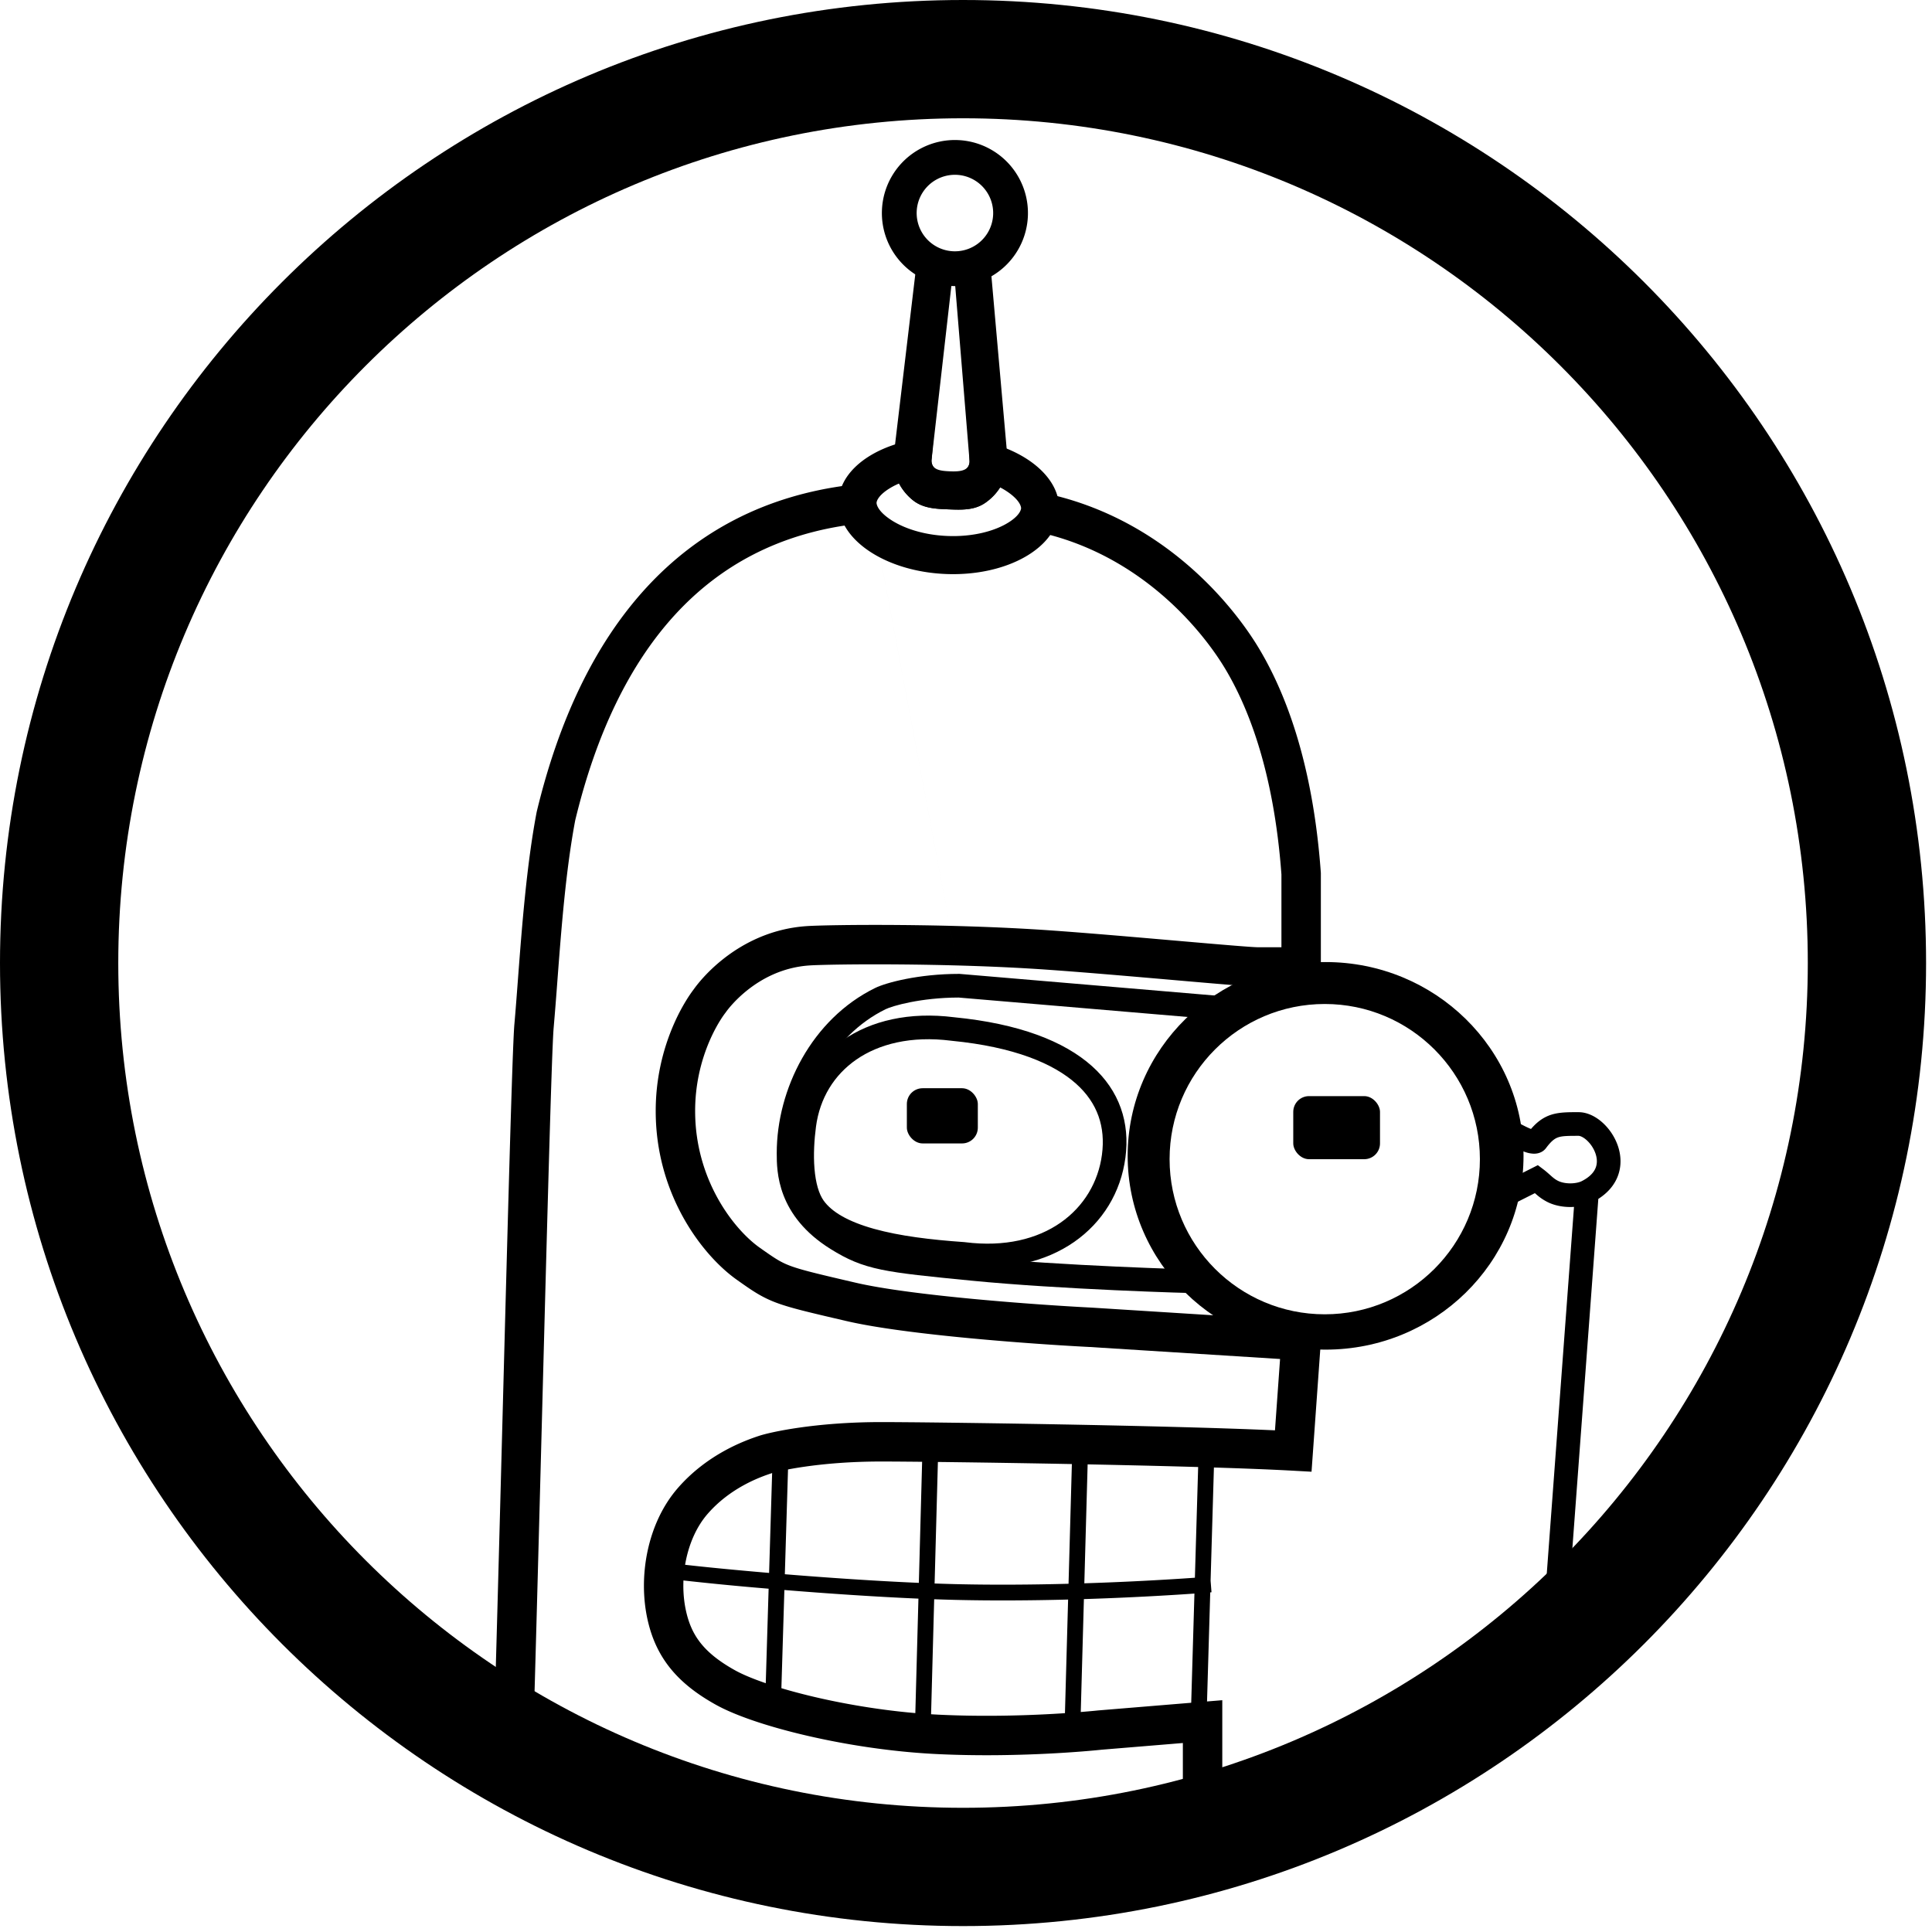 <svg xmlns="http://www.w3.org/2000/svg" width="245" height="245" fill="none">
  <path fill="currentColor" fill-rule="evenodd" d="m187.351 139.188 2.449 1.543c.717.452 2.006 1.264 3.17 1.878.463.244.865.435 1.179.558.739-.862 1.515-1.454 2.494-1.784 1.036-.348 2.191-.347 3.38-.346h.16c1.181 0 2.265.62 3.064 1.348a7.148 7.148 0 0 1 1.924 2.938c.394 1.163.49 2.522-.026 3.85-.435 1.12-1.258 2.094-2.46 2.861l-4.201 56.577-2.992-.222 4.109-55.34c-.12.007-.241.012-.361.014-.936.013-1.972-.147-2.891-.579a6.47 6.47 0 0 1-1.491-.99 12.654 12.654 0 0 1-.216-.189l-6.488 3.269-.803-15.386Zm3.295 5.565.265 5.073 4.106-2.07.745.563c.288.218.593.491.823.697l.228.202c.272.234.511.409.813.551.414.195.976.303 1.57.294.602-.009 1.097-.135 1.377-.276 1.093-.551 1.572-1.177 1.776-1.701.21-.539.199-1.157-.019-1.799a4.14 4.14 0 0 0-1.104-1.684c-.499-.455-.893-.566-1.043-.566-1.417 0-2.069.017-2.584.19-.398.134-.836.41-1.538 1.353-.503.677-1.253.73-1.578.722a3.626 3.626 0 0 1-1.018-.194c-.589-.191-1.264-.513-1.895-.846a31.491 31.491 0 0 1-.924-.509Z" clip-rule="evenodd"/>
  <path fill="currentColor" fill-rule="evenodd" d="m138.027 182.028-.521 18.753a378.81 378.81 0 0 0 12.242-.587c.73-.047 1.33-.089 1.779-.121l.503-17.102 1.999.059-.512 17.417.116 1.471-.16.013-.503 17.098-1.999-.059.497-16.887c-.426.029-.96.066-1.591.107a380.82 380.82 0 0 1-12.426.594l-.479 17.243-1.999-.055.475-17.13c-4.505.117-9.489.162-14.423.04-.834-.021-1.689-.047-2.56-.078l-.492 18.223-2-.054.494-18.248c-5.575-.24-11.637-.656-17-1.093l-.498 16.398-1.999-.061.5-16.503a385.472 385.472 0 0 1-10.494-1.01 73.005 73.005 0 0 1-2.502-.314 6.763 6.763 0 0 1-.652-.122 1.116 1.116 0 0 1-.361-.155 1.007 1.007 0 0 1 .202-1.793c.127-.048.169-.043.278-.065.383-.079.994-.116.994-.116l.035.302c.513.074 1.268.167 2.231.276 2.184.247 5.389.565 9.123.891.397.035.8.07 1.207.104l.5-16.494 1.999.061-.503 16.6c5.364.437 11.428.854 16.994 1.094l.506-18.752 2 .054-.508 18.778c.87.031 1.723.057 2.555.078 4.933.121 9.923.075 14.43-.044l.524-18.866 1.999.055Z" clip-rule="evenodd"/>
  <path fill="currentColor" fill-rule="evenodd" d="M110.983 125.286c1.373-.674 5.497-1.786 10.641-1.786h.063l35.44 3.005-.254 2.99-35.312-2.995c-4.805.009-8.416 1.066-9.257 1.479-6.857 3.365-10.804 11.096-10.804 18.242 0 1.07.007 2.595.662 4.288.642 1.661 1.95 3.584 4.732 5.322 1.867 1.166 3.247 1.772 5.481 2.236 2.332.483 5.549.804 11.133 1.352C134.543 160.502 150.789 161 152.5 161v3c-1.796 0-18.141-.502-29.285-1.595-5.505-.541-8.921-.876-11.449-1.401-2.625-.545-4.333-1.299-6.462-2.629-3.317-2.071-5.058-4.501-5.94-6.785-.864-2.233-.864-4.231-.864-5.342v-.027c0-8.09 4.429-16.984 12.483-20.935Z" clip-rule="evenodd"/>
  <path fill="currentColor" fill-rule="evenodd" d="m122.309 157.515.083.011c10.071 1.273 16.437-4.194 17.349-11.105.461-3.494-.541-6.542-3.28-8.991-2.863-2.56-7.874-4.673-15.769-5.446l-.042-.004-.042-.006c-5.102-.645-9.163.423-12.007 2.386-2.829 1.954-4.65 4.921-5.125 8.516-.212 1.61-.338 3.525-.19 5.317.152 1.851.57 3.23 1.162 4.059 1.016 1.425 3.081 2.657 6.39 3.58 3.236.904 7.188 1.384 11.387 1.677l.084.006ZM122 160.5c-8.513-.595-16.779-1.985-20-6.5-2.091-2.931-1.959-8.024-1.5-11.5 1.165-8.83 9.076-14.945 20.5-13.5 16.466 1.612 22.882 8.968 21.717 17.797-1.165 8.83-9.293 15.148-20.717 13.703Z" clip-rule="evenodd"/>
  <rect width="9" height="7" x="115" y="138" fill="currentColor" rx="2"/>
  <rect width="11" height="8" x="164" y="139" fill="currentColor" rx="2"/>
  <path fill="currentColor" fill-rule="evenodd" d="m110.791 66.17-2.481.31c-9.424 1.179-16.897 5.15-22.686 11.45-5.815 6.331-10.033 15.131-12.68 26.096-1.201 6.367-1.763 13.784-2.263 20.386a504.65 504.65 0 0 1-.473 5.956c-.243 2.764-.84 25.277-1.474 49.24-.41 15.482-.836 31.57-1.193 43.328 5.29 3.382 18.765 9.608 37.343 11.172 18.589 1.565 36.829-1.904 45.116-4.216v-8.858l-10.307.85-.092.01-.346.034c-.3.03-.738.071-1.295.118-1.115.094-2.71.214-4.646.316-3.866.204-9.12.342-14.634.068-5.567-.278-11.291-1.159-16.203-2.292-4.855-1.118-9.13-2.53-11.691-3.953-2.444-1.357-4.37-2.862-5.817-4.669-1.46-1.826-2.339-3.844-2.843-6.089-1.23-5.474-.057-12.238 3.81-16.701 3.795-4.378 8.606-6.077 10.346-6.651 1.393-.459 7.102-1.738 15.457-1.738 6.158 0 35.594.396 49.942 1.045l.646-9.046-24.099-1.519c-7.03-.357-23.219-1.509-30.86-3.287l-.287-.067c-4.351-1.012-6.795-1.581-8.576-2.242-1.938-.719-3.128-1.56-4.942-2.842l-.114-.081c-4.372-3.089-10.297-10.796-10.297-21.396a27.43 27.43 0 0 1 2.394-11.239 24.376 24.376 0 0 1 1.667-3.11 17.148 17.148 0 0 1 .776-1.116l.027-.039c.048-.066.113-.156.196-.265.166-.218.403-.516.71-.869a20.956 20.956 0 0 1 2.712-2.587c2.379-1.898 5.977-3.925 10.701-4.237 2.734-.18 17.765-.371 30.774.538 4.81.336 11.007.875 16.219 1.328l.026.002c5.333.463 9.412.815 10.211.815h2.935v-9.237c-.982-13.379-4.366-21.47-7.144-26.1-2.822-4.704-10.355-14.078-22.946-17.138l-2.43-.59 1.181-4.86 2.429.591c14.409 3.502 22.876 14.129 26.054 19.425 3.216 5.36 6.823 14.243 7.849 28.4l.007.091v14.418h-7.935c-1.053 0-5.266-.366-10.188-.794l-.455-.04c-5.231-.454-11.394-.99-16.161-1.323-12.824-.896-27.624-.7-30.096-.537-3.428.226-6.08 1.694-7.913 3.156a16.01 16.01 0 0 0-2.061 1.966 11.432 11.432 0 0 0-.606.753l-.016.022-.001.003-.002.002-.054.08-.061.076-.001.001-.002.003-.014.018a12.051 12.051 0 0 0-.506.735c-.351.55-.834 1.383-1.322 2.468a22.43 22.43 0 0 0-1.954 9.19c0 8.755 4.945 15.025 8.182 17.313 1.926 1.36 2.628 1.843 3.911 2.318 1.441.535 3.549 1.031 8.257 2.127 7.135 1.661 22.885 2.803 29.994 3.164l.016.001 29.161 1.839-1.355 18.967-2.455-.135c-12.974-.713-45.615-1.159-52.124-1.159-7.949 0-13.11 1.229-13.89 1.487-1.522.501-5.254 1.853-8.133 5.176-2.655 3.064-3.656 8.128-2.712 12.331.366 1.626.955 2.918 1.87 4.061.928 1.16 2.284 2.28 4.34 3.423 1.939 1.077 5.664 2.363 10.385 3.451 4.664 1.075 10.093 1.909 15.33 2.17 5.29.263 10.362.132 14.121-.067a140.984 140.984 0 0 0 5.719-.417l.239-.024.078-.008.077-.008.022-.002m0 0 .033-.004L155 215.605v17.991l-1.752.55c-7.658 2.402-27.953 6.698-48.784 4.944-20.86-1.756-35.828-9.143-40.929-12.83l-1.075-.777.041-1.326c.357-11.574.792-27.978 1.213-43.879.644-24.308 1.258-47.442 1.513-50.347.153-1.738.297-3.653.45-5.679.504-6.666 1.099-14.532 2.367-21.218l.011-.06.014-.059c2.777-11.536 7.304-21.216 13.873-28.367 6.606-7.191 15.172-11.707 25.748-13.029l2.481-.31.62 4.962" clip-rule="evenodd"/>
  <path fill="currentColor" fill-rule="evenodd" d="M168.101 171.149c13.862 0 25.1-11.002 25.1-24.574 0-13.573-11.238-24.575-25.1-24.575C154.238 122 143 133.002 143 146.575c0 13.572 11.238 24.574 25.101 24.574Zm-.107-4.48c10.866 0 19.675-8.809 19.675-19.675 0-10.867-8.809-19.676-19.675-19.676-10.867 0-19.676 8.809-19.676 19.676 0 10.866 8.809 19.675 19.676 19.675Z" clip-rule="evenodd"/>
  <path fill="currentColor" d="M0 122.125c0 67.447 54.677 122.124 122.125 122.124 67.447 0 122.124-54.677 122.124-122.124C244.249 54.677 189.572 0 122.125 0 54.677 0 0 54.677 0 122.125Zm14.999 0c0-59.164 47.962-107.126 107.126-107.126 59.163 0 107.125 47.962 107.125 107.126 0 59.163-47.962 107.125-107.125 107.125-59.164 0-107.126-47.962-107.126-107.125Z"/>
  <path fill="currentColor" fill-rule="evenodd" d="M122.87 55.624a19.796 19.796 0 0 1 4.863 1.29c4.05 1.67 6.697 4.556 6.575 7.736-.185 4.795-6.597 8.44-14.321 8.142-7.725-.297-13.837-4.425-13.652-9.22.122-3.172 2.969-5.84 7.12-7.198a19.757 19.757 0 0 1 4.922-.918l-.239 2.797a1.303 1.303 0 0 0 .05.58c.079.257.234.494.445.699.427.413 1.087.692 1.837.72.722.029 1.379-.18 1.835-.535.29-.226.499-.51.592-.829a1.29 1.29 0 0 0 .048-.499l-.075-2.765Zm3.957 6.185a6.804 6.804 0 0 1-1.916 1.978c-1.386.943-3.017.868-4.608.806-1.592-.061-3.224-.111-4.533-1.158a6.807 6.807 0 0 1-1.758-2.12 8.73 8.73 0 0 0-1.417.754c-1.345.897-1.433 1.574-1.437 1.689-.005.118.054.974 1.738 2.11 1.613 1.09 4.167 1.982 7.276 2.101 3.11.12 5.725-.572 7.417-1.534 1.766-1.004 1.891-1.853 1.896-1.97.004-.116-.032-.802-1.313-1.803a8.769 8.769 0 0 0-1.345-.853Z" clip-rule="evenodd"/>
  <path fill="currentColor" fill-rule="evenodd" d="m116.383 32.14 9.117.352 2.267 25.665c.012.197.014.395.006.594-.092 2.382-1.478 4.094-2.862 5.036-1.386.943-3.017.868-4.608.806-1.592-.061-3.224-.111-4.533-1.158-1.307-1.046-2.558-2.86-2.466-5.242.005-.142.016-.283.031-.424l3.048-25.628Zm1.755 26.114 2.79-24.489 2.017 24.624a1.285 1.285 0 0 1-.048.5c-.239.82-1.227.927-2.409.881-1.12-.043-2.059-.162-2.3-.937a1.33 1.33 0 0 1-.05-.58Z" clip-rule="evenodd"/>
  <path fill="currentColor" fill-rule="evenodd" d="M120.908 31.865a4.85 4.85 0 1 0 .373-9.695 4.85 4.85 0 0 0-.373 9.695Zm-.17 4.407a9.262 9.262 0 0 0 9.611-8.898 9.261 9.261 0 1 0-18.509-.713 9.261 9.261 0 0 0 8.898 9.611Z" clip-rule="evenodd"/>
</svg>
